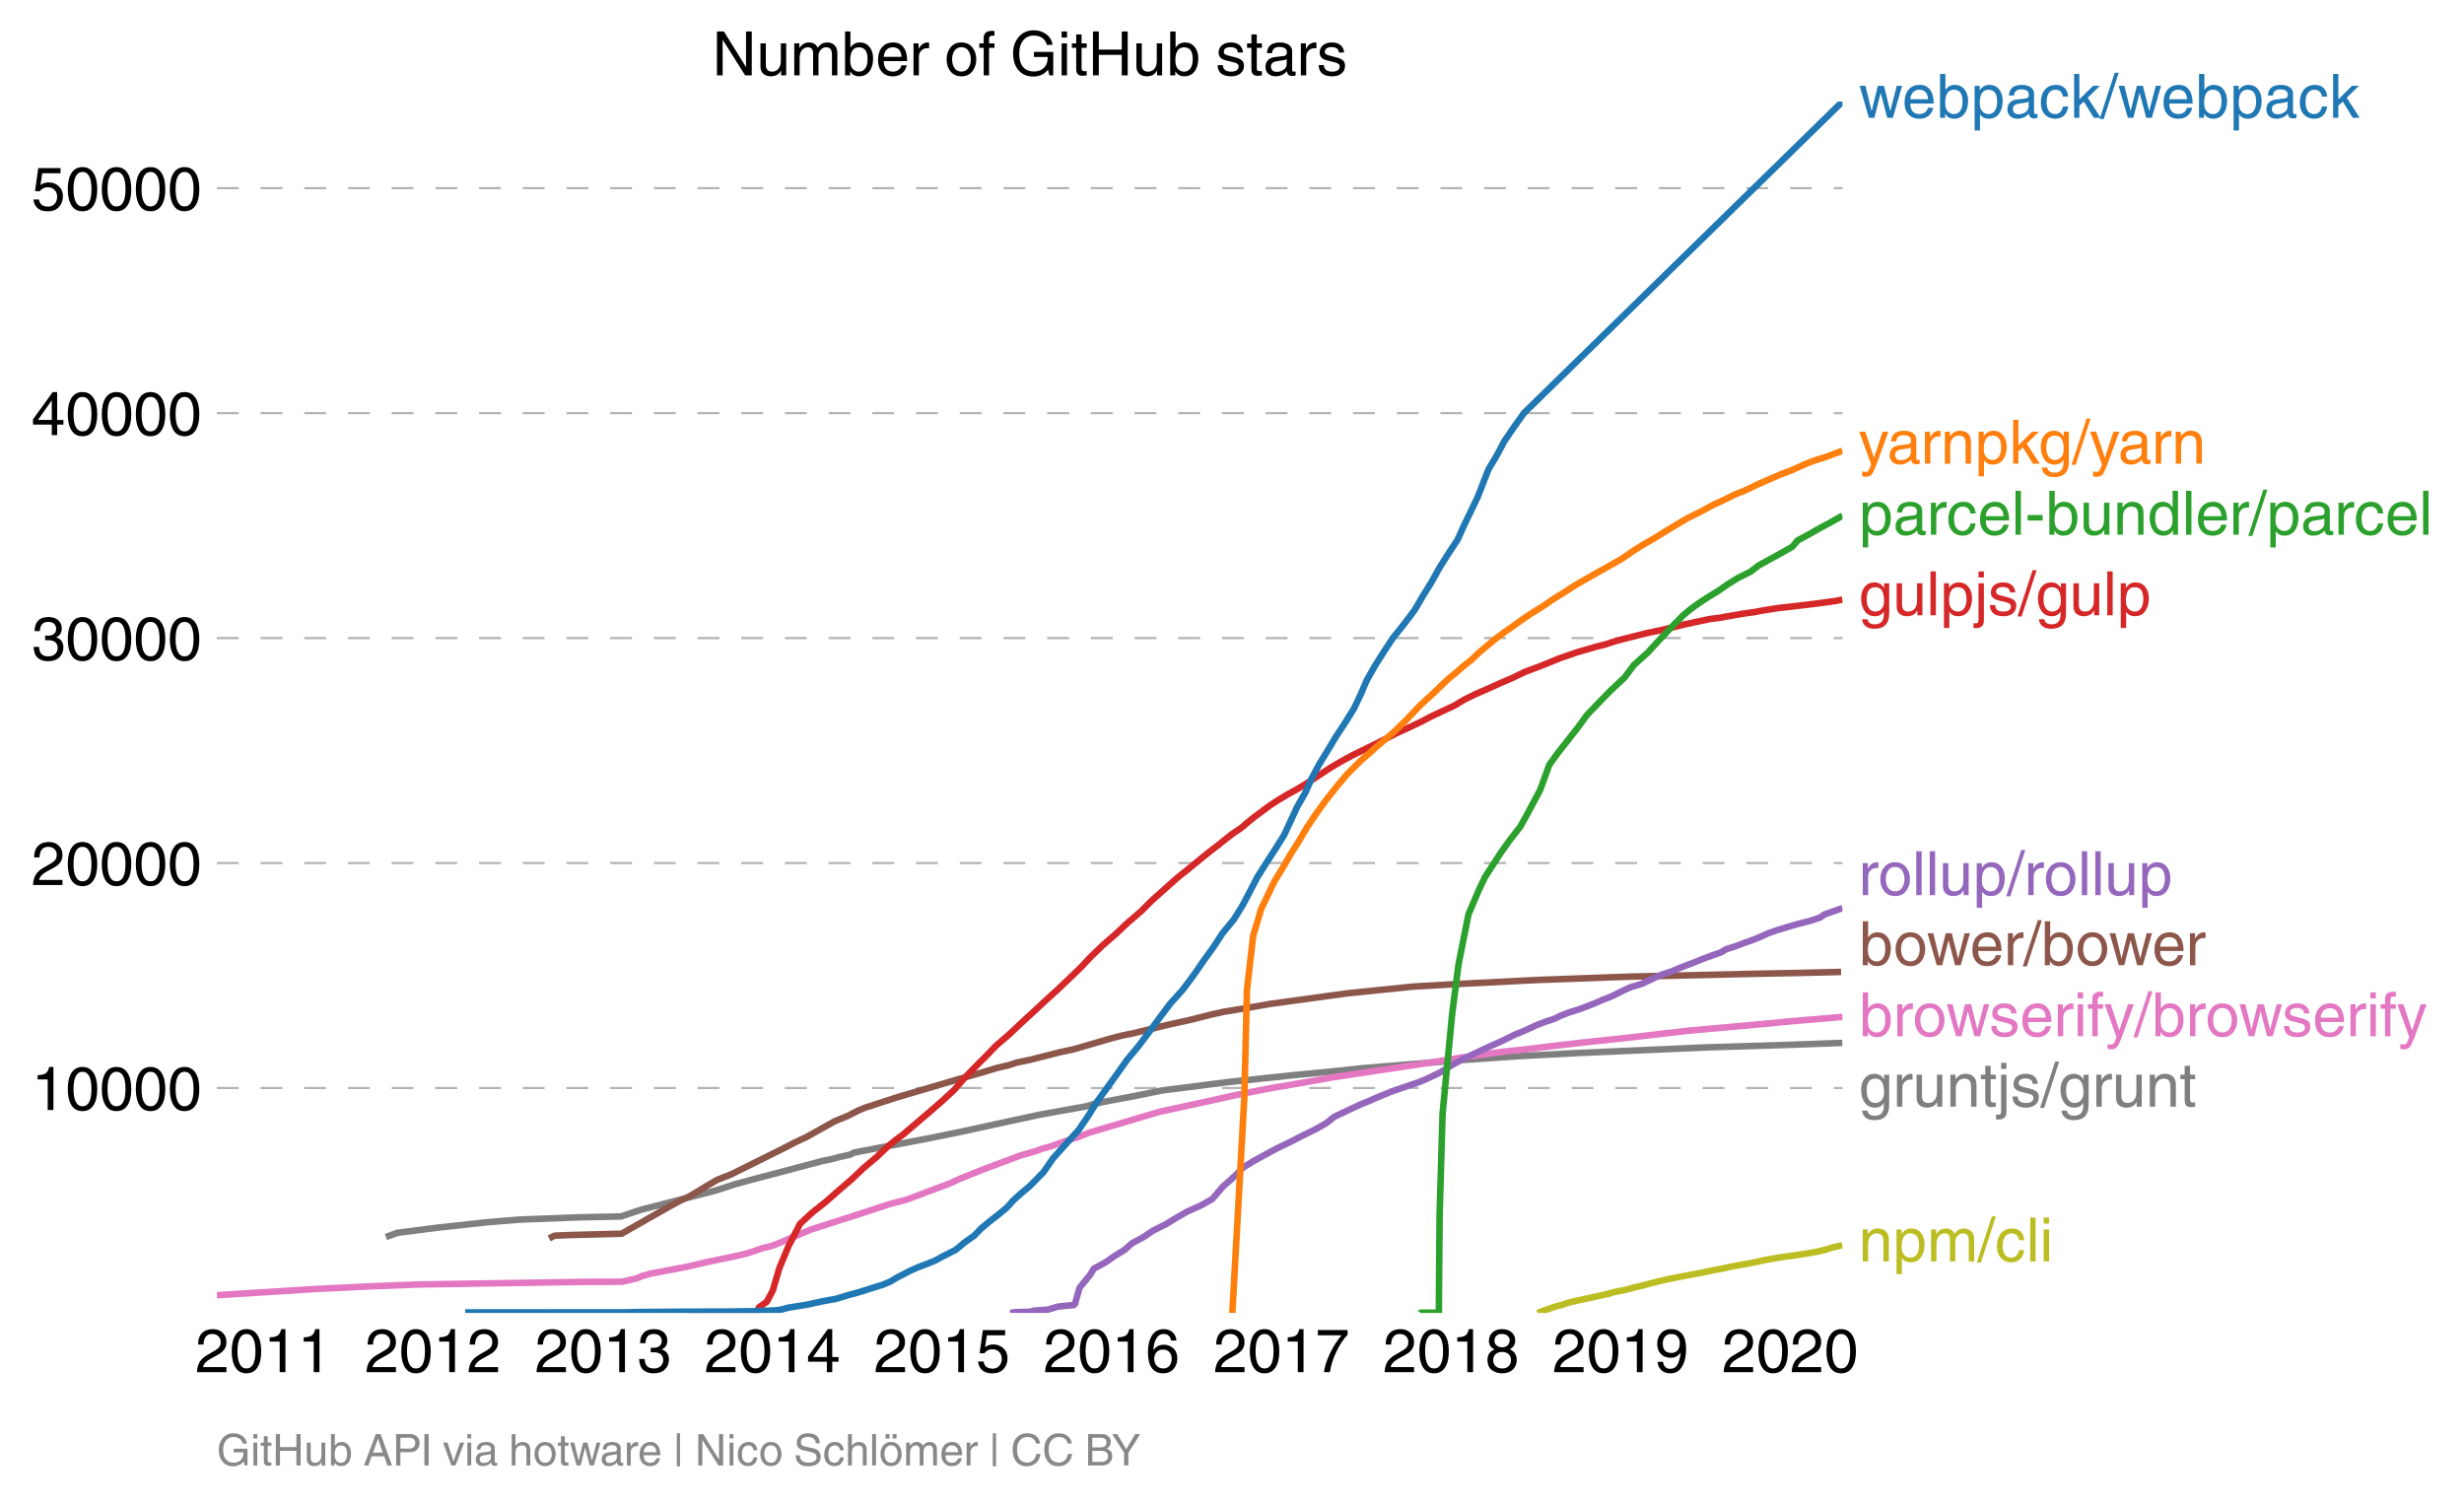 <svg height="459.497" viewBox="0 0 563.856 344.623" width="751.808" xmlns="http://www.w3.org/2000/svg" xmlns:xlink="http://www.w3.org/1999/xlink"><defs><style>*{stroke-linecap:butt;stroke-linejoin:round}</style></defs><g id="figure_1"><path d="M0 344.623h563.856V0H0z" fill="none" id="patch_1"/><g id="axes_1"><path d="M49.627 300.45h372V23.25h-372z" fill="none" id="patch_2"/><path clip-path="url(#pd7ed882f93)" d="M351.831 300.45l2.658-.968 1.467-.484 1.766-.484 1.409-.484 2.135-.484 2.243-.484 2.25-.484 2.195-.484 1.701-.484 2.51-.484 1.676-.483 2.135-.484 1.737-.484 1.953-.484 2.106-.49 2.46-.483 2.494-.484 2.647-.484 2.201-.484 2.606-.484 2.154-.484 2.782-.484 2.544-.483 2.166-.484 2.726-.484 1.485-.242 1.987-.242 3.146-.484 2.752-.484 1.928-.484 1.521-.484 2.214-.489" fill="none" stroke="#bcbd22" stroke-linecap="square" stroke-width="1.5" id="line2d_1"/><g id="matplotlib.axis_1"><g id="xtick_1"><g id="text_1"><defs><path d="M4.39 45.125q0 12.39 6.391 18.781 6.406 6.407 17.938 6.407 9.656 0 15.812-5.86 6.157-5.86 6.157-15.14 0-7.22-3.547-12.188-3.532-4.953-10.422-8.703l-12.11-6.64Q13.922 15.921 12.5 8.296h38.188V0H2.593q.39 9.906 4.297 16.5 3.906 6.594 12.203 11.375l12.593 7.328q5.032 2.89 7.329 5.984 2.297 3.094 2.297 8.516 0 5.375-3.766 9.031-3.75 3.672-10.156 3.672-7.078 0-10.594-4.672-3.516-4.656-3.61-12.609z" id="HelveticaWorld-Regular-50"/><path d="M42.484 34.188q0 14.109-3.734 21.156-3.734 7.062-10.969 7.062-7.078 0-10.89-7.062-3.797-7.047-3.797-21.157 0-13.671 3.75-20.937Q20.609 6 27.78 6q7.235 0 10.969 7 3.734 7.016 3.734 21.188zm9.422 0q0-17.297-6.25-26.704-6.25-9.39-17.875-9.39-12.062 0-18.062 9.734-6 9.75-6 26.36 0 17.03 6.14 26.578 6.157 9.547 17.922 9.547 11.625 0 17.875-9.5t6.25-26.626z" id="HelveticaWorld-Regular-48"/><path d="M35.89 0h-9.374v49.906H10.109v6.985q8.594.28 12.782 2.75Q27.094 62.109 29 70.313h6.89z" id="HelveticaWorld-Regular-49"/></defs><g transform="matrix(.14 0 0 -.14 44.72 313.999)"><use xlink:href="#HelveticaWorld-Regular-50"/><use x="55.615" xlink:href="#HelveticaWorld-Regular-48"/><use x="111.23" xlink:href="#HelveticaWorld-Regular-49"/><use x="166.846" xlink:href="#HelveticaWorld-Regular-49"/></g></g></g><g id="xtick_2"><g transform="matrix(.14 0 0 -.14 83.514 313.999)" id="text_2"><use xlink:href="#HelveticaWorld-Regular-50"/><use x="55.615" xlink:href="#HelveticaWorld-Regular-48"/><use x="111.23" xlink:href="#HelveticaWorld-Regular-49"/><use x="166.846" xlink:href="#HelveticaWorld-Regular-50"/></g></g><g id="xtick_3"><g id="text_3"><defs><path d="M22.406 39.984q2.203-.187 4.594-.187 6.203 0 9.781 2.86 3.594 2.859 3.594 8.656 0 4.687-3.344 7.89-3.343 3.203-9.64 3.203-6.985 0-10.235-4.11-3.234-4.093-3.437-10.983h-8.64q0 10.984 5.765 16.984 5.765 6.016 16.937 6.016 9.922 0 15.828-5.11 5.907-5.094 5.907-13.39 0-10.704-9.032-14.5v-.204q11.72-4 11.72-16.406 0-9.906-6.595-16.265-6.593-6.344-18.703-6.344-9.906 0-16.312 5.203Q4.204 8.5 3.422 21.484H12.5q.203-8.109 4-11.797Q20.313 6 27.484 6q6.938 0 11.141 3.86 4.203 3.859 4.203 9.718 0 6.406-4.016 9.672-4 3.266-12.39 3.266-2 0-4.016-.094z" id="HelveticaWorld-Regular-51"/></defs><g transform="matrix(.14 0 0 -.14 122.414 313.999)"><use xlink:href="#HelveticaWorld-Regular-50"/><use x="55.615" xlink:href="#HelveticaWorld-Regular-48"/><use x="111.23" xlink:href="#HelveticaWorld-Regular-49"/><use x="166.846" xlink:href="#HelveticaWorld-Regular-51"/></g></g></g><g id="xtick_4"><g id="text_4"><defs><path d="M10.594 24.703h22.61v31.89h-.188zM42 17.093V0h-8.797v17.094H2.484v8.593L34.72 70.314H42v-45.61h10.297v-7.61z" id="HelveticaWorld-Regular-52"/></defs><g transform="matrix(.14 0 0 -.14 161.209 313.999)"><use xlink:href="#HelveticaWorld-Regular-50"/><use x="55.615" xlink:href="#HelveticaWorld-Regular-48"/><use x="111.23" xlink:href="#HelveticaWorld-Regular-49"/><use x="166.846" xlink:href="#HelveticaWorld-Regular-52"/></g></g></g><g id="xtick_5"><g id="text_5"><defs><path d="M14.703 40.922q5.813 4.39 13.625 4.39 9.469 0 16.281-6.296 6.813-6.297 6.813-16.22 0-10.78-6.578-17.796-6.563-7-18.422-7-10.313 0-16.266 5.047Q4.203 8.109 3.22 17.39h9.094q.671-5.672 4.437-8.672 3.766-3 10.453-3 6.485 0 10.64 4.484Q42 14.703 42 21.688q0 7.125-4.36 11.421-4.343 4.297-11.218 4.297-7.813 0-13.047-6.687l-7.563.39 5.266 37.594h36.438v-8.5H17.672z" id="HelveticaWorld-Regular-53"/></defs><g transform="matrix(.14 0 0 -.14 200.003 313.999)"><use xlink:href="#HelveticaWorld-Regular-50"/><use x="55.615" xlink:href="#HelveticaWorld-Regular-48"/><use x="111.23" xlink:href="#HelveticaWorld-Regular-49"/><use x="166.846" xlink:href="#HelveticaWorld-Regular-53"/></g></g></g><g id="xtick_6"><g id="text_6"><defs><path d="M14.11 21.578q0-6.875 4.093-11.234Q22.313 6 28.906 6q6.297 0 10.032 4.438 3.734 4.453 3.734 11.687 0 6.297-3.688 10.547-3.687 4.25-10.468 4.25-6.594 0-10.5-4.156-3.907-4.157-3.907-11.188zM41.702 51.61q-.984 5.375-3.984 8.078-3 2.72-8.125 2.72-8.11 0-12.36-7.923-4.25-7.906-4.343-18.109l.203-.188q5.61 8.641 16.687 8.641 8.844 0 15.438-5.86 6.593-5.859 6.593-16.452 0-10.5-6.25-17.47-6.25-6.952-16.843-6.952-12.219 0-18.563 8.687-6.344 8.703-6.344 25.938 0 16.593 6.485 27.093 6.5 10.5 19.484 10.5 8.407 0 14.219-5.015 5.813-5 6.297-13.688z" id="HelveticaWorld-Regular-54"/></defs><g transform="matrix(.14 0 0 -.14 238.797 313.999)"><use xlink:href="#HelveticaWorld-Regular-50"/><use x="55.615" xlink:href="#HelveticaWorld-Regular-48"/><use x="111.23" xlink:href="#HelveticaWorld-Regular-49"/><use x="166.846" xlink:href="#HelveticaWorld-Regular-54"/></g></g></g><g id="xtick_7"><g id="text_7"><defs><path d="M3.719 68.797h48.578v-7.719Q42.28 50.875 33.984 33.484 25.687 16.11 23.391 0h-9.672q1.469 13.281 9.719 30.531 8.25 17.266 18.953 29.672H3.719z" id="HelveticaWorld-Regular-55"/></defs><g transform="matrix(.14 0 0 -.14 277.698 313.999)"><use xlink:href="#HelveticaWorld-Regular-50"/><use x="55.615" xlink:href="#HelveticaWorld-Regular-48"/><use x="111.23" xlink:href="#HelveticaWorld-Regular-49"/><use x="166.846" xlink:href="#HelveticaWorld-Regular-55"/></g></g></g><g id="xtick_8"><g id="text_8"><defs><path d="M27.594 40.578q5.422 0 8.953 3.094 3.547 3.11 3.547 8.234 0 4.594-3.407 7.547-3.39 2.953-9.687 2.953-5.61 0-8.672-3.11-3.047-3.093-3.047-7.874 0-5.125 3.813-7.984 3.812-2.86 8.5-2.86zm.093-7.562q-6.78 0-10.64-3.766-3.86-3.766-3.86-9.234 0-6.297 3.907-10.157Q21 6 28.219 6q6.406 0 10.234 3.86 3.828 3.859 3.828 10.265 0 5.469-3.828 9.172-3.828 3.719-10.766 3.719zM49.22 52.203q0-10.594-9.032-14.797 6.204-2.781 8.86-7.36 2.656-4.562 2.656-9.733 0-10.016-6.453-16.125-6.438-6.094-17.375-6.094-9.563 0-16.813 5.25-7.25 5.25-7.25 17.062 0 11.922 11.907 16.907-9.516 3.796-9.516 13.671 0 8.297 5.64 13.813 5.641 5.516 15.641 5.516 10.016 0 15.875-5.204 5.86-5.203 5.86-12.906z" id="HelveticaWorld-Regular-56"/></defs><g transform="matrix(.14 0 0 -.14 316.492 313.999)"><use xlink:href="#HelveticaWorld-Regular-50"/><use x="55.615" xlink:href="#HelveticaWorld-Regular-48"/><use x="111.23" xlink:href="#HelveticaWorld-Regular-49"/><use x="166.846" xlink:href="#HelveticaWorld-Regular-56"/></g></g></g><g id="xtick_9"><g id="text_9"><defs><path d="M27.594 31.39q6 0 9.75 4.047 3.765 4.063 3.765 11.97 0 6.5-3.562 10.75-3.563 4.25-10.64 4.25-6.11 0-9.876-4.298-3.75-4.297-3.75-11.53 0-7.376 3.516-11.282 3.515-3.906 10.797-3.906zm-1.282-7.906q-10 0-16.062 6.203-6.047 6.204-6.047 16.5 0 10.407 6.094 17.266 6.11 6.86 16.515 6.86 12.11 0 18.36-8.157 6.25-8.156 6.25-24.453 0-16.906-6.406-28.266Q38.625-1.905 25.875-1.905q-9.953 0-15.422 5.593-5.469 5.594-5.469 13.204h8.829q.39-5.266 3.437-8.375 3.063-3.094 8.438-3.094 7.609 0 11.515 6.781Q41.11 19 42.578 31.688l-.187.203q-5.672-8.407-16.078-8.407z" id="HelveticaWorld-Regular-57"/></defs><g transform="matrix(.14 0 0 -.14 355.287 313.999)"><use xlink:href="#HelveticaWorld-Regular-50"/><use x="55.615" xlink:href="#HelveticaWorld-Regular-48"/><use x="111.23" xlink:href="#HelveticaWorld-Regular-49"/><use x="166.846" xlink:href="#HelveticaWorld-Regular-57"/></g></g></g><g id="xtick_10"><g transform="matrix(.14 0 0 -.14 394.081 313.999)" id="text_10"><use xlink:href="#HelveticaWorld-Regular-50"/><use x="55.615" xlink:href="#HelveticaWorld-Regular-48"/><use x="111.23" xlink:href="#HelveticaWorld-Regular-50"/><use x="166.846" xlink:href="#HelveticaWorld-Regular-48"/></g></g></g><g id="matplotlib.axis_2"><g id="ytick_1"><path clip-path="url(#pd7ed882f93)" d="M49.627 248.975h372" fill="none" stroke="#000" stroke-dasharray="5,5" stroke-opacity=".3" stroke-width=".5" id="line2d_12"/><g transform="matrix(.14 0 0 -.14 7.2 254)" id="text_11"><use xlink:href="#HelveticaWorld-Regular-49"/><use x="55.615" xlink:href="#HelveticaWorld-Regular-48"/><use x="111.23" xlink:href="#HelveticaWorld-Regular-48"/><use x="166.846" xlink:href="#HelveticaWorld-Regular-48"/><use x="222.461" xlink:href="#HelveticaWorld-Regular-48"/></g></g><g id="ytick_2"><path clip-path="url(#pd7ed882f93)" d="M49.627 197.496h372" fill="none" stroke="#000" stroke-dasharray="5,5" stroke-opacity=".3" stroke-width=".5" id="line2d_14"/><g transform="matrix(.14 0 0 -.14 7.2 202.52)" id="text_12"><use xlink:href="#HelveticaWorld-Regular-50"/><use x="55.615" xlink:href="#HelveticaWorld-Regular-48"/><use x="111.23" xlink:href="#HelveticaWorld-Regular-48"/><use x="166.846" xlink:href="#HelveticaWorld-Regular-48"/><use x="222.461" xlink:href="#HelveticaWorld-Regular-48"/></g></g><g id="ytick_3"><path clip-path="url(#pd7ed882f93)" d="M49.627 146.017h372" fill="none" stroke="#000" stroke-dasharray="5,5" stroke-opacity=".3" stroke-width=".5" id="line2d_16"/><g transform="matrix(.14 0 0 -.14 7.2 151.042)" id="text_13"><use xlink:href="#HelveticaWorld-Regular-51"/><use x="55.615" xlink:href="#HelveticaWorld-Regular-48"/><use x="111.23" xlink:href="#HelveticaWorld-Regular-48"/><use x="166.846" xlink:href="#HelveticaWorld-Regular-48"/><use x="222.461" xlink:href="#HelveticaWorld-Regular-48"/></g></g><g id="ytick_4"><path clip-path="url(#pd7ed882f93)" d="M49.627 94.538h372" fill="none" stroke="#000" stroke-dasharray="5,5" stroke-opacity=".3" stroke-width=".5" id="line2d_18"/><g transform="matrix(.14 0 0 -.14 7.2 99.562)" id="text_14"><use xlink:href="#HelveticaWorld-Regular-52"/><use x="55.615" xlink:href="#HelveticaWorld-Regular-48"/><use x="111.23" xlink:href="#HelveticaWorld-Regular-48"/><use x="166.846" xlink:href="#HelveticaWorld-Regular-48"/><use x="222.461" xlink:href="#HelveticaWorld-Regular-48"/></g></g><g id="ytick_5"><path clip-path="url(#pd7ed882f93)" d="M49.627 43.059h372" fill="none" stroke="#000" stroke-dasharray="5,5" stroke-opacity=".3" stroke-width=".5" id="line2d_20"/><g transform="matrix(.14 0 0 -.14 7.2 48.083)" id="text_15"><use xlink:href="#HelveticaWorld-Regular-53"/><use x="55.615" xlink:href="#HelveticaWorld-Regular-48"/><use x="111.23" xlink:href="#HelveticaWorld-Regular-48"/><use x="166.846" xlink:href="#HelveticaWorld-Regular-48"/><use x="222.461" xlink:href="#HelveticaWorld-Regular-48"/></g></g></g><path clip-path="url(#pd7ed882f93)" d="M88.31 283.07l2.636-.963 9.424-1.204 11.157-1.21 7.294-.602 13.166-.51 10.187-.211.298-.124 4.325-1.446 16.891-4.345 4.478-1.452 3.55-.968 5.496-1.446 10.926-2.898 2.319-.48 1.78-.483 2.265-.484.937-.484 4.99-.963 12.643-2.414 7.055-1.446 11.1-2.415 6.743-1.452 10.741-1.93 1.544-.484 2.163-.484 7.62-1.446 5.943-1.205 3.875-.484 11.34-1.446 9.217-.968 6.872-.721 7.597-.726 6.89-.726 17.468-1.446 6.15-.484 6.963-.479 5.173-.36 13.721-.726 29.122-1.272 19.463-.602 9.935-.365 1.835-.062h0" fill="none" stroke="#7f7f7f" stroke-linecap="square" stroke-width="1.5" id="line2d_22"/><path clip-path="url(#pd7ed882f93)" d="M49.627 296.388l8.869-.561 6.513-.397 6.03-.396 13.523-.664 11.088-.428 37.661-.597 9.029-.03 3.423-.799 1.21-.53 1.873-.525 8.409-1.59 4.483-1.056 7.59-1.585 2.024-.53 3.12-1.061 2.16-.53 1.358-.53 5.016-2.116 2.454-1.06 13.187-4.233 4.815-1.59 4.022-1.056 9.842-3.706 2.28-1.055 5.309-2.121 8.47-3.177 3.672-1.055 1.391-.53 1.965-.53 2.927-1.056 3.306-1.06 2.672-1.06 16.065-4.762 12.135-2.646 4.794-1.061 5.227-1.06 4.156-.788 4.757-.798 8.885-1.586 21.12-3.176 8.188-1.323 9.476-1.323 5.16-.53 4.195-.53 9.09-1.056 5.008-.53 4.96-.53 13.59-1.586 19.076-1.72 3.938-.4 12.482-1.061h0" fill="none" stroke="#e377c2" stroke-linecap="square" stroke-width="1.5" id="line2d_23"/><g id="text_16"><defs><path d="M25.594 0h-8.985L1.516 52.297h9.468L21 11.187h.188l10.109 41.11h9.922l10.203-41.11h.187l10.594 41.11h8.703L55.812 0h-9.234L35.984 40.484h-.187z" id="HelveticaWorld-Regular-119"/><path d="M42.484 30.328q-.687 8.485-4.5 12.031-3.797 3.547-10.109 3.547-6.39 0-10.328-4.5-3.922-4.484-4.172-11.078zm8.391-13.922q-1.453-8.11-7.953-13.422-5.719-4.5-15.047-4.593-10.984.093-17.438 7.203Q4 12.704 4 24.704q0 13.78 6.64 21.437 6.641 7.672 18.47 7.672 10.593 0 16.546-7.922 5.953-7.907 5.953-22.594H13.375q0-8.203 3.813-12.703Q21 6.109 28.608 6.109q5.375 0 9.235 3.235 3.86 3.25 4.25 7.062z" id="HelveticaWorld-Regular-101"/><path d="M43.406 26.313q0 10.5-3.718 15.046-3.704 4.547-10.579 4.547-6.984-.11-10.562-5.453Q14.984 35.11 14.984 25q0-10.297 4.297-14.594Q23.578 6.11 29.297 6.11q6.5 0 10.297 5.344 3.812 5.344 3.812 14.86zM6.594 0v71.781h8.781V45.703h.203q5.61 8.11 15.14 8.11 9.766 0 15.766-7.25t6-18.876q0-13.093-6.062-21.156Q40.375-1.516 29.5-1.516q-9.578 0-14.406 8.016h-.203V0z" id="HelveticaWorld-Regular-98"/><path d="M14.984 23.688q0-8.407 4.094-13 4.11-4.579 10.219-4.579 6.687 0 10.39 5.438 3.72 5.453 3.72 14.765 0 10.22-3.563 14.907-3.563 4.687-10.735 4.687-6.984 0-10.562-5.5-3.563-5.5-3.563-16.718zm-8.39 28.609h8.297v-7.375h.203q5.61 8.89 15.625 8.89 10.11 0 15.937-7.359 5.828-7.344 5.828-18.766 0-12.796-5.953-21Q40.578-1.515 29.5-1.515q-9.094 0-13.922 7.032h-.203v-26.22H6.594z" id="HelveticaWorld-Regular-112"/><path d="M38.375 26.703q-.969-1.015-3.828-1.656-2.86-.625-10.672-1.656-5.766-.688-8.469-2.844-2.703-2.14-2.703-5.656 0-4.297 2.281-6.688 2.297-2.39 7.329-2.39 6.296 0 11.171 3.578 4.891 3.593 4.891 8.718zM6.203 36.375q.297 8.844 5.734 13.14 5.454 4.297 15.844 4.297 8.297 0 13.907-3.765 5.624-3.75 5.624-10.844V9.078Q47.313 6 50.094 6q1.125 0 2.89.39V0Q50.594-.984 48-.984q-4.5 0-6.703 1.921-2.188 1.938-2.281 6.047-7.516-8.5-18.891-8.5-7.422 0-11.922 4.204Q3.72 6.89 3.72 13.624q0 6.89 3.906 11.125Q11.531 29 19 29.89l15.516 1.891q4.203.64 4.203 6.203 0 4.11-3.047 6.297-3.047 2.203-9.25 2.203-5.516 0-8.485-2.437-2.953-2.438-3.53-7.672z" id="HelveticaWorld-Regular-97"/><path d="M39.594 34.719q-1.89 11.187-12.39 11.187-6.5 0-10.454-5.203-3.953-5.203-3.953-14.484 0-10.11 3.656-15.11 3.672-5 10.64-5 4.688 0 8.11 3.438 3.422 3.437 4.39 8.953h8.5q-1.312-9.703-6.859-14.86-5.547-5.156-14.328-5.156-10.297 0-16.89 7.047-6.594 7.063-6.594 19.172 0 13.281 6.594 21.188 6.593 7.922 18.5 7.922 8.687 0 13.843-5.204 5.157-5.203 5.735-13.89z" id="HelveticaWorld-Regular-99"/><path d="M50 0H38.719L22.406 26.422l-7.312-6.594V0h-8.5v71.781h8.5v-41.61l22.5 22.126H48.78L28.813 32.813z" id="HelveticaWorld-Regular-107"/><path d="M4.984-1.906h-6.687l24.61 75.594H29.5z" id="HelveticaWorld-Regular-47"/></defs><g transform="matrix(.14 0 0 -.14 425.347 26.958)" fill="#1f77b4"><use xlink:href="#HelveticaWorld-Regular-119"/><use x="70.912" xlink:href="#HelveticaWorld-Regular-101"/><use x="126.332" xlink:href="#HelveticaWorld-Regular-98"/><use x="182.826" xlink:href="#HelveticaWorld-Regular-112"/><use x="239.32" xlink:href="#HelveticaWorld-Regular-97"/><use x="294.252" xlink:href="#HelveticaWorld-Regular-99"/><use x="345.521" xlink:href="#HelveticaWorld-Regular-107"/><use x="395.521" xlink:href="#HelveticaWorld-Regular-47"/><use x="423.305" xlink:href="#HelveticaWorld-Regular-119"/><use x="494.217" xlink:href="#HelveticaWorld-Regular-101"/><use x="549.637" xlink:href="#HelveticaWorld-Regular-98"/><use x="606.131" xlink:href="#HelveticaWorld-Regular-112"/><use x="662.625" xlink:href="#HelveticaWorld-Regular-97"/><use x="717.557" xlink:href="#HelveticaWorld-Regular-99"/><use x="768.826" xlink:href="#HelveticaWorld-Regular-107"/></g></g><g id="text_17"><defs><path d="M39.016 52.297h9.562L29.891.984q-.5-1.375-.985-2.593-4.25-11.329-7.328-15.547-3.078-4.235-9.953-4.235-3.61 0-5.906.782v8.015q2.484-.89 5.468-.89 3.22 0 4.704 2.03 1.5 2.032 4.421 9.938L.875 52.297h9.922L24.812 9.719H25z" id="HelveticaWorld-Regular-121"/><path d="M15.375 0H6.594v52.297h8.297v-8.688h.203q5.703 10.203 14.687 10.203 1.422 0 2.297-.296V44.39h-3.266q-5.906 0-9.671-4.016-3.766-4-3.766-9.953z" id="HelveticaWorld-Regular-114"/><path d="M49.219 0h-8.844v32.172q0 7.422-2.594 10.578-2.578 3.156-8.578 3.156-5.906 0-9.875-4.5-3.953-4.484-3.953-12.89V0H6.594v52.297h8.297v-7.375h.203q6.203 8.89 15.812 8.89 8.89 0 13.594-4.718 4.719-4.703 4.719-13.5z" id="HelveticaWorld-Regular-110"/><path d="M12.984 26.313q0-9.61 3.813-14.907Q20.609 6.11 27.094 6.11q6.312 0 10.312 4.579 4 4.593 4 13 0 11.03-3.5 16.625-3.484 5.593-10.61 5.593-7.171 0-10.75-4.765-3.562-4.766-3.562-14.828zM49.812 2.983q0-12.609-6.062-18.797-6.047-6.203-18.266-6.203-8.78 0-13.984 4.047Q6.297-13.922 5.516-6.39h8.796q.672-3.812 3.532-6.062 2.86-2.25 8.281-2.25 7.375 0 11.125 3.969 3.766 3.953 3.766 12.828v3.719h-.188q-4.937-7.329-13.922-7.329-11.187 0-17.093 8.25-5.907 8.25-5.907 20.953 0 11.625 5.953 18.875 5.97 7.25 15.829 7.25 9.906 0 15.625-8.89h.187v7.375h8.313z" id="HelveticaWorld-Regular-103"/></defs><g transform="matrix(.14 0 0 -.14 425.347 106.103)" fill="#ff7f0e"><use xlink:href="#HelveticaWorld-Regular-121"/><use x="46.734" xlink:href="#HelveticaWorld-Regular-97"/><use x="101.666" xlink:href="#HelveticaWorld-Regular-114"/><use x="134.234" xlink:href="#HelveticaWorld-Regular-110"/><use x="189.41" xlink:href="#HelveticaWorld-Regular-112"/><use x="245.904" xlink:href="#HelveticaWorld-Regular-107"/><use x="293.654" xlink:href="#HelveticaWorld-Regular-103"/><use x="349.563" xlink:href="#HelveticaWorld-Regular-47"/><use x="377.346" xlink:href="#HelveticaWorld-Regular-121"/><use x="424.08" xlink:href="#HelveticaWorld-Regular-97"/><use x="479.012" xlink:href="#HelveticaWorld-Regular-114"/><use x="511.58" xlink:href="#HelveticaWorld-Regular-110"/></g></g><g id="text_18"><defs><path d="M15.375 0H6.594v71.781h8.781z" id="HelveticaWorld-Regular-108"/><path d="M28.906 23.188H4.391v8.984h24.515z" id="HelveticaWorld-Regular-45"/><path d="M6.11 52.297h8.78V17.578q0-5.765 2.61-8.625Q20.125 6.11 25 6.11q6.781 0 10.594 4.797 3.812 4.813 3.812 12.578v28.813h8.782V0H39.89v7.625l-.188.188q-4.984-9.329-16.61-9.329-7.515 0-12.25 4.094Q6.11 6.688 6.11 14.703z" id="HelveticaWorld-Regular-117"/><path d="M13.094 26.313q0-9.704 3.844-14.954 3.859-5.25 10.265-5.25 6.094 0 10.188 4.485 4.109 4.5 4.109 13.094 0 11.03-3.5 16.625-3.484 5.593-10.61 5.593-6.78 0-10.546-4.453-3.75-4.437-3.75-15.14zM50.39 0h-8.297v7.172h-.203q-4.97-8.688-15.078-8.688-10.891 0-16.86 8.297Q4 15.094 4 27.688q0 11.625 5.906 18.875 5.922 7.25 15.875 7.25 9.813 0 15.625-8.891l.203.594V71.78h8.782z" id="HelveticaWorld-Regular-100"/></defs><g transform="matrix(.14 0 0 -.14 425.347 122.365)" fill="#2ca02c"><use xlink:href="#HelveticaWorld-Regular-112"/><use x="56.494" xlink:href="#HelveticaWorld-Regular-97"/><use x="111.426" xlink:href="#HelveticaWorld-Regular-114"/><use x="142.994" xlink:href="#HelveticaWorld-Regular-99"/><use x="194.264" xlink:href="#HelveticaWorld-Regular-101"/><use x="249.684" xlink:href="#HelveticaWorld-Regular-108"/><use x="271.705" xlink:href="#HelveticaWorld-Regular-45"/><use x="305.006" xlink:href="#HelveticaWorld-Regular-98"/><use x="361.5" xlink:href="#HelveticaWorld-Regular-117"/><use x="416.285" xlink:href="#HelveticaWorld-Regular-110"/><use x="471.461" xlink:href="#HelveticaWorld-Regular-100"/><use x="528.443" xlink:href="#HelveticaWorld-Regular-108"/><use x="550.465" xlink:href="#HelveticaWorld-Regular-101"/><use x="605.885" xlink:href="#HelveticaWorld-Regular-114"/><use x="638.453" xlink:href="#HelveticaWorld-Regular-47"/><use x="666.236" xlink:href="#HelveticaWorld-Regular-112"/><use x="722.73" xlink:href="#HelveticaWorld-Regular-97"/><use x="777.662" xlink:href="#HelveticaWorld-Regular-114"/><use x="809.23" xlink:href="#HelveticaWorld-Regular-99"/><use x="860.5" xlink:href="#HelveticaWorld-Regular-101"/><use x="915.92" xlink:href="#HelveticaWorld-Regular-108"/></g></g><g id="text_19"><defs><path d="M15.375 61.813H6.594v9.968h8.781zm0-69.532q0-7.468-3.547-10.375Q8.297-21 2-21q-1.797 0-3.703.297v7.61H.594q3.703 0 4.843 1.109 1.157 1.093 1.157 5.296v58.985h8.781z" id="HelveticaWorld-Regular-106"/><path d="M36.078 37.406q-.187 4.688-3.344 6.735-3.14 2.047-9.047 2.047-4.296 0-7.359-1.907-3.047-1.89-3.047-5.468 0-2.829 1.797-4.172 1.813-1.344 7.828-2.86l8.688-2.187q7.906-2 11.297-5.11 3.406-3.093 3.406-8.656 0-7.719-5.64-12.531-5.641-4.813-15.063-4.813-11 0-16.64 4.563-5.626 4.578-5.735 13.75h8.5q.203-5.422 3.594-8.063 3.39-2.625 10.171-2.625 5.516 0 8.766 2.188 3.25 2.203 3.25 6.11 0 2.78-2.11 4.437-2.093 1.672-8.296 3.078l-10.203 2.5q-6.203 1.562-9.157 4.656-2.953 3.094-2.953 8.031 0 7.72 5.516 12.203 5.531 4.5 14.406 4.5 9.485 0 14.531-4.624 5.047-4.61 5.344-11.782z" id="HelveticaWorld-Regular-115"/></defs><g transform="matrix(.14 0 0 -.14 425.347 140.805)" fill="#d62728"><use xlink:href="#HelveticaWorld-Regular-103"/><use x="55.908" xlink:href="#HelveticaWorld-Regular-117"/><use x="110.693" xlink:href="#HelveticaWorld-Regular-108"/><use x="132.715" xlink:href="#HelveticaWorld-Regular-112"/><use x="189.209" xlink:href="#HelveticaWorld-Regular-106"/><use x="211.23" xlink:href="#HelveticaWorld-Regular-115"/><use x="261.23" xlink:href="#HelveticaWorld-Regular-47"/><use x="289.014" xlink:href="#HelveticaWorld-Regular-103"/><use x="344.922" xlink:href="#HelveticaWorld-Regular-117"/><use x="399.707" xlink:href="#HelveticaWorld-Regular-108"/><use x="421.729" xlink:href="#HelveticaWorld-Regular-112"/></g></g><g id="text_20"><defs><path d="M12.703 26.219q0-8.735 3.953-14.375 3.953-5.64 11.219-5.64 7.531 0 11.438 5.905 3.906 5.907 3.906 14.11 0 8.297-3.907 14.078-3.906 5.797-11.437 5.797-6.969 0-11.078-5.453-4.094-5.438-4.094-14.422zm-8.984 0q0 11.672 6.484 19.625 6.5 7.968 17.672 7.968 11.438 0 17.875-8.062 6.453-8.047 6.453-19.531 0-11.516-6.406-19.625-6.39-8.11-17.922-8.11-11.078 0-17.625 7.86-6.531 7.86-6.531 19.875z" id="HelveticaWorld-Regular-111"/></defs><g transform="matrix(.14 0 0 -.14 425.347 204.841)" fill="#9467bd"><use xlink:href="#HelveticaWorld-Regular-114"/><use x="31.568" xlink:href="#HelveticaWorld-Regular-111"/><use x="87.477" xlink:href="#HelveticaWorld-Regular-108"/><use x="109.498" xlink:href="#HelveticaWorld-Regular-108"/><use x="131.52" xlink:href="#HelveticaWorld-Regular-117"/><use x="186.305" xlink:href="#HelveticaWorld-Regular-112"/><use x="242.799" xlink:href="#HelveticaWorld-Regular-47"/><use x="270.582" xlink:href="#HelveticaWorld-Regular-114"/><use x="302.15" xlink:href="#HelveticaWorld-Regular-111"/><use x="358.059" xlink:href="#HelveticaWorld-Regular-108"/><use x="380.08" xlink:href="#HelveticaWorld-Regular-108"/><use x="402.102" xlink:href="#HelveticaWorld-Regular-117"/><use x="456.887" xlink:href="#HelveticaWorld-Regular-112"/></g></g><g transform="matrix(.14 0 0 -.14 425.347 220.878)" fill="#8c564b" id="text_21"><use xlink:href="#HelveticaWorld-Regular-98"/><use x="56.494" xlink:href="#HelveticaWorld-Regular-111"/><use x="110.902" xlink:href="#HelveticaWorld-Regular-119"/><use x="181.814" xlink:href="#HelveticaWorld-Regular-101"/><use x="237.234" xlink:href="#HelveticaWorld-Regular-114"/><use x="269.803" xlink:href="#HelveticaWorld-Regular-47"/><use x="297.586" xlink:href="#HelveticaWorld-Regular-98"/><use x="354.08" xlink:href="#HelveticaWorld-Regular-111"/><use x="408.488" xlink:href="#HelveticaWorld-Regular-119"/><use x="479.4" xlink:href="#HelveticaWorld-Regular-101"/><use x="534.82" xlink:href="#HelveticaWorld-Regular-114"/></g><g id="text_22"><defs><path d="M6.594 61.813v9.968h8.781v-9.969zM15.375 0H6.594v52.297h8.781z" id="HelveticaWorld-Regular-105"/><path d="M17.188 45.016V0H8.405v45.016H1.22v7.28h7.187v8.985q0 5.907 3.578 8.703 3.594 2.813 10.032 2.813 2.203 0 3.968-.188v-7.906q-1.562.188-3.578.188-2.922 0-4.078-1.438-1.14-1.437-1.14-4.656v-6.5h8.796v-7.281z" id="HelveticaWorld-Regular-102"/></defs><g transform="matrix(.14 0 0 -.14 425.347 237.133)" fill="#e377c2"><use xlink:href="#HelveticaWorld-Regular-98"/><use x="56.494" xlink:href="#HelveticaWorld-Regular-114"/><use x="88.063" xlink:href="#HelveticaWorld-Regular-111"/><use x="142.471" xlink:href="#HelveticaWorld-Regular-119"/><use x="213.383" xlink:href="#HelveticaWorld-Regular-115"/><use x="263.383" xlink:href="#HelveticaWorld-Regular-101"/><use x="318.803" xlink:href="#HelveticaWorld-Regular-114"/><use x="351.371" xlink:href="#HelveticaWorld-Regular-105"/><use x="373.393" xlink:href="#HelveticaWorld-Regular-102"/><use x="401.078" xlink:href="#HelveticaWorld-Regular-121"/><use x="450.688" xlink:href="#HelveticaWorld-Regular-47"/><use x="478.471" xlink:href="#HelveticaWorld-Regular-98"/><use x="534.965" xlink:href="#HelveticaWorld-Regular-114"/><use x="566.533" xlink:href="#HelveticaWorld-Regular-111"/><use x="620.941" xlink:href="#HelveticaWorld-Regular-119"/><use x="691.854" xlink:href="#HelveticaWorld-Regular-115"/><use x="741.854" xlink:href="#HelveticaWorld-Regular-101"/><use x="797.273" xlink:href="#HelveticaWorld-Regular-114"/><use x="829.842" xlink:href="#HelveticaWorld-Regular-105"/><use x="851.863" xlink:href="#HelveticaWorld-Regular-102"/><use x="879.549" xlink:href="#HelveticaWorld-Regular-121"/></g></g><g id="text_23"><defs><path d="M17.188 45.016V10.984q0-2 1.093-3.046 1.11-1.047 3.938-1.047h3.375V0Q20.797-.688 19-.688q-5.516 0-8.063 2.641-2.53 2.64-2.53 8.547v34.516H1.311v7.28h7.094v14.595h8.781V52.297h8.407v-7.281z" id="HelveticaWorld-Regular-116"/></defs><g transform="matrix(.14 0 0 -.14 425.347 253.26)" fill="#7f7f7f"><use xlink:href="#HelveticaWorld-Regular-103"/><use x="55.908" xlink:href="#HelveticaWorld-Regular-114"/><use x="88.477" xlink:href="#HelveticaWorld-Regular-117"/><use x="143.262" xlink:href="#HelveticaWorld-Regular-110"/><use x="198.438" xlink:href="#HelveticaWorld-Regular-116"/><use x="226.123" xlink:href="#HelveticaWorld-Regular-106"/><use x="248.145" xlink:href="#HelveticaWorld-Regular-115"/><use x="298.145" xlink:href="#HelveticaWorld-Regular-47"/><use x="325.928" xlink:href="#HelveticaWorld-Regular-103"/><use x="381.836" xlink:href="#HelveticaWorld-Regular-114"/><use x="414.404" xlink:href="#HelveticaWorld-Regular-117"/><use x="469.189" xlink:href="#HelveticaWorld-Regular-110"/><use x="524.365" xlink:href="#HelveticaWorld-Regular-116"/></g></g><g id="text_24"><defs><path d="M6.594 52.297h8.297v-7.375h.203q5.906 8.89 15.812 8.89 9.813 0 13.922-8.5 3.75 4.594 7.266 6.547 3.515 1.953 8.703 1.953 6.781 0 11.484-4.453Q77 44.922 77 36.187V0h-8.781v33.797q0 6.094-2.297 9.094-2.297 3.015-7.422 3.015-5.172 0-8.75-4.203-3.563-4.203-3.563-9.812V0h-8.78v36.188q0 4.53-2.11 7.124-2.094 2.594-6.094 2.594-6.297 0-10.062-4.687-3.766-4.688-3.766-12.703V0H6.594z" id="HelveticaWorld-Regular-109"/></defs><g transform="matrix(.14 0 0 -.14 425.347 288.663)" fill="#bcbd22"><use xlink:href="#HelveticaWorld-Regular-110"/><use x="55.176" xlink:href="#HelveticaWorld-Regular-112"/><use x="111.67" xlink:href="#HelveticaWorld-Regular-109"/><use x="194.678" xlink:href="#HelveticaWorld-Regular-47"/><use x="222.461" xlink:href="#HelveticaWorld-Regular-99"/><use x="273.73" xlink:href="#HelveticaWorld-Regular-108"/><use x="295.752" xlink:href="#HelveticaWorld-Regular-105"/></g></g><g id="text_25"><defs><path d="M38.484 38.375h31.532V0h-6.297l-2.344 9.281Q56.781 3.421 50.578.75q-6.187-2.656-12.875-2.656-10.797 0-18.047 4.703-7.25 4.719-11.265 13.015-4 8.313-4 20.72 0 15.468 9.203 26.312 9.203 10.843 24.781 10.843 11.625 0 20.313-6.5Q67.39 60.688 68.796 50h-9.375q-1.703 7.078-7.219 11.078-5.516 4.016-14.312 4.016-10.594 0-17.047-7.985-6.438-7.984-6.438-21.125 0-15.28 6.39-22.437Q27.204 6.39 38.282 6.39q7.235 0 12.235 2.859 5 2.86 7.687 7.766 2.688 4.906 2.688 13.062H38.484z" id="HelveticaWorld-Regular-71"/><path d="M64.89 0h-9.718v33.5h-37.5V0H8.109v71.781h9.563V42.094h37.5V71.78h9.719z" id="HelveticaWorld-Regular-72"/><path d="M44 29.5L33.406 61.078h-.203L21.687 29.5zm-25.297-8.594L11.188 0h-9.97l27 71.781h10.985L65.187 0H54.594l-7.078 20.906z" id="HelveticaWorld-Regular-65"/><path d="M17.828 38.625H37.11q7.282 0 10.938 3.188 3.656 3.203 3.656 9.703 0 5.812-3.516 8.89-3.515 3.078-10.687 3.078H17.828zm0-38.625H8.11v71.781h32.266q9.625 0 15.484-5.594 5.86-5.593 5.86-14.578 0-9.328-5.672-15.312-5.656-5.969-15.672-5.969H17.828z" id="HelveticaWorld-Regular-80"/><path d="M17.828 0H8.11v71.781h9.72z" id="HelveticaWorld-Regular-73"/><path d="M39.406 52.297h9.625L29.11 0h-9.437L.594 52.297h10.203L24.422 9.719h.187z" id="HelveticaWorld-Regular-118"/><path d="M49.219 0h-8.844v34.188q0 6.296-2.438 9-2.437 2.718-7.953 2.718-6.797 0-10.703-4.406-3.906-4.39-3.906-12.984V0H6.594v71.781h8.781V45.312h.203q6 8.5 15.328 8.5 8.594 0 13.453-4.5 4.86-4.484 4.86-13.718z" id="HelveticaWorld-Regular-104"/><path d="M9.422 73.688h7.281V-1.906H9.422z" id="HelveticaWorld-Regular-124"/><path d="M55.61 71.781h9.374V0h-10.78L17.577 58.016h-.187V0H8.109v71.781h11.375l35.938-57.969h.187z" id="HelveticaWorld-Regular-78"/><path d="M50.39 50.781q-.296 6.844-5.109 10.719-4.797 3.875-12.656 3.875-7.922 0-12.172-3.25-4.234-3.234-4.234-9.344 0-3.265 1.843-5.61 1.86-2.343 6.641-3.468l20.516-4.687q8.297-1.813 12.297-6.875 4.015-5.047 4.015-12.313 0-10.64-7.812-16.187-7.813-5.547-20.313-5.547-9.531 0-15.031 2.437-5.484 2.453-9.734 7.766-4.25 5.328-4.25 14.89h9.093q0-8 5.313-12.406 5.328-4.39 14.5-4.39 8.89 0 13.844 3.156 4.953 3.156 4.953 8.953 0 5.281-2.953 7.89Q46.188 29 37.594 31l-15.469 3.625q-7.719 1.75-11.531 6.125Q6.78 45.125 6.78 51.516q0 9.672 6.516 15.922 6.531 6.25 18.203 6.25 13.172 0 20.328-5.5 7.156-5.485 7.688-17.407z" id="HelveticaWorld-Regular-83"/><path d="M12.703 26.219q0-8.735 3.953-14.375 3.953-5.64 11.219-5.64 7.531 0 11.438 5.905 3.906 5.907 3.906 14.11 0 8.297-3.907 14.078-3.906 5.797-11.437 5.797-6.969 0-11.078-5.453-4.094-5.438-4.094-14.422zm-8.984 0q0 11.672 6.484 19.625 6.5 7.968 17.672 7.968 11.438 0 17.875-8.062 6.453-8.047 6.453-19.531 0-11.516-6.406-19.625-6.39-8.11-17.922-8.11-11.078 0-17.625 7.86-6.531 7.86-6.531 19.875zm36.734 35.406H31.47v10.156h8.984zm-16.219 0H15.25v10.156h8.984z" id="HelveticaWorld-Regular-246"/><path d="M58.016 50.203q-1.625 7.313-6.782 11.094-5.14 3.797-13.343 3.797-10.594 0-17.047-7.703-6.438-7.688-6.438-20.766 0-15.14 6.094-22.547 6.11-7.39 17.688-7.39 7.609 0 13.093 5.046 5.5 5.063 7.407 14.688h9.421Q66.22 12.594 57.625 5.344t-20.906-7.25q-14.703 0-23.516 10.11Q4.391 18.311 4.391 36.28q0 17.328 9.203 27.36 9.203 10.047 24.297 10.047 12.5 0 20.265-6.454 7.766-6.437 9.235-17.03z" id="HelveticaWorld-Regular-67"/><path d="M8.11 71.781h31.484q9.281 0 14.797-5.031 5.515-5.031 5.515-13.031 0-4.844-2.422-8.828-2.406-3.97-7.187-6.172 6.687-2.532 9.828-6.735 3.156-4.203 3.156-10.797 0-9.265-6.687-15.234Q49.906 0 38.922 0H8.109zm9.562-63.484h20.703q7.625 0 11.422 3.531 3.812 3.547 3.812 9.563 0 6.093-4.25 9.093Q45.125 33.5 36.812 33.5h-19.14zm0 33.11h17.625q7.719 0 11.312 2.796 3.594 2.813 3.594 8.781 0 5.125-3.406 7.813-3.39 2.687-11.39 2.687H17.671z" id="HelveticaWorld-Regular-66"/><path d="M37.313 0h-9.72v28.906L.485 71.781h11.329l20.609-34.469 20.562 34.47h11.422L37.312 28.905z" id="HelveticaWorld-Regular-89"/></defs><g transform="matrix(.1 0 0 -.1 49.627 335.353)" fill="#888"><use xlink:href="#HelveticaWorld-Regular-71"/><use x="77.1" xlink:href="#HelveticaWorld-Regular-105"/><use x="99.121" xlink:href="#HelveticaWorld-Regular-116"/><use x="126.807" xlink:href="#HelveticaWorld-Regular-72"/><use x="199.805" xlink:href="#HelveticaWorld-Regular-117"/><use x="254.59" xlink:href="#HelveticaWorld-Regular-98"/><use x="311.084" xlink:href="#HelveticaWorld-Regular-32"/><use x="335.498" xlink:href="#HelveticaWorld-Regular-65"/><use x="402.197" xlink:href="#HelveticaWorld-Regular-80"/><use x="466.846" xlink:href="#HelveticaWorld-Regular-73"/><use x="492.627" xlink:href="#HelveticaWorld-Regular-32"/><use x="517.041" xlink:href="#HelveticaWorld-Regular-118"/><use x="566.65" xlink:href="#HelveticaWorld-Regular-105"/><use x="588.672" xlink:href="#HelveticaWorld-Regular-97"/><use x="643.604" xlink:href="#HelveticaWorld-Regular-32"/><use x="668.018" xlink:href="#HelveticaWorld-Regular-104"/><use x="723.193" xlink:href="#HelveticaWorld-Regular-111"/><use x="779.102" xlink:href="#HelveticaWorld-Regular-116"/><use x="806.787" xlink:href="#HelveticaWorld-Regular-119"/><use x="876.824" xlink:href="#HelveticaWorld-Regular-97"/><use x="931.756" xlink:href="#HelveticaWorld-Regular-114"/><use x="963.324" xlink:href="#HelveticaWorld-Regular-101"/><use x="1018.744" xlink:href="#HelveticaWorld-Regular-32"/><use x="1043.158" xlink:href="#HelveticaWorld-Regular-124"/><use x="1069.135" xlink:href="#HelveticaWorld-Regular-32"/><use x="1093.549" xlink:href="#HelveticaWorld-Regular-78"/><use x="1166.645" xlink:href="#HelveticaWorld-Regular-105"/><use x="1188.666" xlink:href="#HelveticaWorld-Regular-99"/><use x="1239.936" xlink:href="#HelveticaWorld-Regular-111"/><use x="1295.844" xlink:href="#HelveticaWorld-Regular-32"/><use x="1320.258" xlink:href="#HelveticaWorld-Regular-83"/><use x="1386.469" xlink:href="#HelveticaWorld-Regular-99"/><use x="1437.738" xlink:href="#HelveticaWorld-Regular-104"/><use x="1492.914" xlink:href="#HelveticaWorld-Regular-108"/><use x="1514.936" xlink:href="#HelveticaWorld-Regular-246"/><use x="1570.844" xlink:href="#HelveticaWorld-Regular-109"/><use x="1653.852" xlink:href="#HelveticaWorld-Regular-101"/><use x="1709.271" xlink:href="#HelveticaWorld-Regular-114"/><use x="1741.84" xlink:href="#HelveticaWorld-Regular-32"/><use x="1766.254" xlink:href="#HelveticaWorld-Regular-124"/><use x="1792.23" xlink:href="#HelveticaWorld-Regular-32"/><use x="1816.645" xlink:href="#HelveticaWorld-Regular-67"/><use x="1888.959" xlink:href="#HelveticaWorld-Regular-67"/><use x="1961.273" xlink:href="#HelveticaWorld-Regular-32"/><use x="1985.688" xlink:href="#HelveticaWorld-Regular-66"/><use x="2048.5" xlink:href="#HelveticaWorld-Regular-89"/></g></g><g transform="matrix(.14 0 0 -.14 162.932 17.25)" id="text_26"><use xlink:href="#HelveticaWorld-Regular-78"/><use x="73.096" xlink:href="#HelveticaWorld-Regular-117"/><use x="127.881" xlink:href="#HelveticaWorld-Regular-109"/><use x="210.889" xlink:href="#HelveticaWorld-Regular-98"/><use x="267.383" xlink:href="#HelveticaWorld-Regular-101"/><use x="322.803" xlink:href="#HelveticaWorld-Regular-114"/><use x="355.371" xlink:href="#HelveticaWorld-Regular-32"/><use x="379.785" xlink:href="#HelveticaWorld-Regular-111"/><use x="435.693" xlink:href="#HelveticaWorld-Regular-102"/><use x="463.379" xlink:href="#HelveticaWorld-Regular-32"/><use x="487.793" xlink:href="#HelveticaWorld-Regular-71"/><use x="564.893" xlink:href="#HelveticaWorld-Regular-105"/><use x="586.914" xlink:href="#HelveticaWorld-Regular-116"/><use x="614.6" xlink:href="#HelveticaWorld-Regular-72"/><use x="687.598" xlink:href="#HelveticaWorld-Regular-117"/><use x="742.383" xlink:href="#HelveticaWorld-Regular-98"/><use x="798.877" xlink:href="#HelveticaWorld-Regular-32"/><use x="823.291" xlink:href="#HelveticaWorld-Regular-115"/><use x="873.291" xlink:href="#HelveticaWorld-Regular-116"/><use x="900.977" xlink:href="#HelveticaWorld-Regular-97"/><use x="955.908" xlink:href="#HelveticaWorld-Regular-114"/><use x="988.477" xlink:href="#HelveticaWorld-Regular-115"/></g><path clip-path="url(#pd7ed882f93)" d="M125.657 283.384l1.237-.607 3.361-.15 12.043-.309.22-.154 10.71-6.095 2.249-1.22 2.559-1.22 4.017-2.44 2.105-1.215 3.124-1.22 12.275-6.1 2.333-1.22 2.606-1.216 6.558-3.66 2.987-1.215 2.368-1.22 1.46-.607 7.49-2.44 14.493-4.268 4.301-1.22 4.07-1.22 2.587-.608 1.902-.612 2.925-.608 7.211-1.827 2.873-.608 8.362-2.44 2.33-.612 2.96-.608 7.426-1.832 5.526-1.22 4.85-1.22 2.69-.608 5.506-.911 5.232-.916 17.78-2.44 14.918-1.524 10.29-.608 18.376-.916 16.805-.613 4.449-.149 26.354-.607 11.794-.232 9.933-.232h0" fill="none" stroke="#8c564b" stroke-linecap="square" stroke-width="1.5" id="line2d_24"/><path clip-path="url(#pd7ed882f93)" d="M231.181 300.45l1.16-.18 3.115-.088.681-.093.446-.18 3.059-.18 2.433-.726 1.737-.18 1.91-.18.332-.36.164-.727.836-2.898 2.38-2.893.883-1.447 2.667-1.451 2.07-1.447 2.353-1.447 1.598-1.446 2.68-1.452 2.14-1.446 2.912-1.447 2.36-1.447 2.519-1.451 1.607-.721 1.611-.726 2.56-1.446 2.49-2.899 1.67-1.446 1.527-1.447 1.41-1.446 2.35-1.452 2.635-1.447 2.695-1.446 2.996-1.447 2.812-1.451 2.95-1.447 2.58-1.452 1.815-1.446 3.052-1.452 3.096-1.447 1.812-.72 1.608-.726 1.77-.72 1.748-.727 2.117-.726 2.108-.725 2.133-.721 1.707-.726 3.049-1.447 2.277-1.446 2.606-1.452 3.028-1.446 3.056-1.447 1.618-.72 1.617-.727 2.951-1.451 1.787-.721 1.6-.726 1.572-.726 1.907-.726 2.168-.72 1.467-.726 1.891-.726 2.328-.726 1.923-.72 1.81-.726 1.637-.721 1.907-.726 2.916-1.447 1.584-.725 2.48-.726 3.075-1.447 1.61-.72 2.246-.726 1.654-.721 1.887-.726 1.92-.726 1.747-.726 1.969-.72 2.085-.726 1.172-.72 2.304-.727 1.856-.72 2.106-.726 1.736-.726 1.553-.726 2.08-.72 2.39-.727 2.48-.725 2.84-.726 2.13-.721 1.064-.726 2.073-.726 1.99-.726" fill="none" stroke="#9467bd" stroke-linecap="square" stroke-width="1.5" id="line2d_25"/><path clip-path="url(#pd7ed882f93)" d="M157.572 300.45l1.77-.037 1.722-.02 1.487-.02v-.006l.331-.005 3.755-.005 1.823-.01 3.08-.01.079-.042 1.797-.16.035-.319.209-.638 1.81-1.277 1.36-2.553 1.494-5.102 2.126-5.101 2.637-5.102 2.76-2.548 1.618-1.277 1.595-1.277 2.897-2.548 2.97-2.553 2.678-2.548 3.042-2.554 2.678-2.548 1.584-1.277 1.726-1.276 2.993-2.549 2.992-2.553 2.937-2.548 2.775-2.554 2.204-2.548 2.448-2.553 2.547-2.548 2.47-2.554 2.967-2.548 2.705-2.553 2.779-2.548 2.734-2.554 2.812-2.548 2.688-2.553 2.651-2.554 2.408-2.553 2.652-2.548 2.943-2.554 2.706-2.548 2.988-2.553 2.554-2.549 2.868-2.553 2.854-2.548 3.174-2.554 3.107-2.548 1.613-1.276 1.668-1.277 1.564-1.272 1.65-1.276 1.914-1.277 1.499-1.277 1.564-1.271 1.738-1.277 1.7-1.277 1.953-1.276 2.123-1.272 2.304-1.277 2.113-1.276 1.932-1.277 1.931-1.271 1.958-1.277 2.2-1.277 2.34-1.276 2.587-1.272 2.603-1.277 2.517-1.276 2.47-1.277 2.762-1.272 2.711-1.276 2.449-1.277 2.694-1.277 2.72-1.271 2.104-1.277 2.586-1.277 2.935-1.276 2.81-1.272 2.966-1.276 2.621-1.277 1.686-.638 1.733-.639 3.14-1.271 1.558-.639 1.903-.638 1.798-.638 2.156-.639 2.237-.638 2.468-.638 1.919-.634 2.376-.638 2.524-.638 2.57-.639 3.044-.638 2.685-.638 2.582-.639 2.953-.638 2.994-.638 2.473-.32 1.709-.319 1.855-.319 1.896-.319 2.323-.32 1.634-.318 1.993-.32 2.075-.319 2.902-.319 2.694-.319 2.63-.32 2.39-.318 2.284-.32 1.534-.319" fill="none" stroke="#d62728" stroke-linecap="square" stroke-width="1.5" id="line2d_26"/><path clip-path="url(#pd7ed882f93)" d="M325.07 300.45l.045-.042.005-.01.568-.005 3.278-.005.301-.026.001-.088v-.18l.003-.355.004-.71.006-1.426.017-2.852.042-5.704.107-11.403.667-22.805 2.193-22.805 1.467-11.403 2.274-11.408 2.433-5.699 1.363-2.852 1.856-2.852 1.854-2.846 2.035-2.852 2.243-2.852 1.602-2.852 3.029-5.699 2.08-5.704 2.055-2.847 2.255-2.852 2.236-2.852 2.07-2.851 2.74-2.847 2.79-2.852 3.056-2.852 2.12-2.852 3.179-2.847 2.599-2.852 2.715-2.852 2.81-2.852 1.718-1.42 1.961-1.427 2.197-1.426 2.327-1.425 2.039-1.426 2.314-1.426 2.85-1.426 1.873-1.426 2.58-1.426 2.586-1.426 2.547-1.426 1.173-1.426 2.622-1.426 2.522-1.426 2.65-1.426 2.497-1.426" fill="none" stroke="#2ca02c" stroke-linecap="square" stroke-width="1.5" id="line2d_27"/><path clip-path="url(#pd7ed882f93)" d="M282.002 300.45l2.75-49.323.605-24.664 1.414-12.329 1.853-6.167 2.945-6.167 1.886-3.079 1.787-3.083 1.954-3.084 1.807-3.083 2.052-3.084 2.231-3.084 2.427-3.083 2.582-3.084 3.11-3.078 1.775-1.54 1.727-1.544 1.799-1.54 1.844-1.544 1.643-1.539 1.564-1.544 2.915-3.084 1.647-1.539 1.685-1.544 1.608-1.54 1.59-1.544 1.87-1.54 1.783-1.544 1.952-1.539 1.57-1.539 1.853-1.54 1.836-1.544 2.052-1.539 2.224-1.544 2.122-1.54 2.325-1.544 2.484-1.54 2.245-1.543 2.497-1.54 2.367-1.544 2.689-1.54 2.712-1.544 2.753-1.539 2.709-1.544 2.193-1.54 2.444-1.539 2.646-1.539 2.52-1.544 2.536-1.54 2.609-1.544 3.132-1.54 2.831-1.544 1.704-.767 1.598-.772 1.504-.772 2.025-.772 1.66-.767 1.56-.772 1.768-.773 1.785-.772 1.728-.767 2.113-.772 1.753-.772 1.71-.772 1.933-.767 2.512-.773 2.099-.772 2.01-.772" fill="none" stroke="#ff7f0e" stroke-linecap="square" stroke-width="1.5" id="line2d_28"/><path clip-path="url(#pd7ed882f93)" d="M106.463 300.326l36.075-.005.108-.005 1.221-.016 2.227-.051.961-.021 1.651-.01 3.154-.005.28-.01 1.745-.026 1.412-.006 4.363-.005.71-.015 2.255-.01.201-.006 4.263-.005.985-.005.503-.026 2.89-.025 1.473-.026 2.51-.098 2.108-.103 1.356-.2 1.504-.402 2.517-.402 2.312-.401 1.78-.402 1.924-.401 2.28-.402 2.686-.803 2.89-.803 2.505-.803 2.638-.808 1.905-.803 1.287-.804 3.116-1.61 1.79-.804 2.152-.803 1.942-.803 1.448-.808 3.163-1.606 1.9-1.612 2.28-1.606 1.55-1.611 1.938-1.606 2.06-1.612 1.925-1.606 1.453-1.611 1.77-1.606 1.943-1.612 3.18-3.217 2.236-3.217 2.884-3.218 2.923-3.217L249 255.41l1.995-3.217 2.328-3.218 2.302-3.217 2.285-3.218 2.68-3.217 2.418-3.217 2.372-3.218 2.415-3.217 2.89-3.218 2.41-3.217 2.217-3.218 2.329-3.217 2.104-3.218 2.636-3.217 1.99-3.218 1.689-3.217 1.674-3.217 2.038-3.218 2.08-3.217 2.02-3.218 2.975-6.435 1.846-3.217 1.438-3.218 1.705-3.217 1.98-3.217 1.927-3.218 2.12-3.217 1.993-3.218 1.535-3.217 1.376-3.218 1.832-3.217 2.019-3.218 2.124-3.217 2.577-3.218 2.421-3.217 1.878-3.217 2-3.218 1.787-3.217 2.026-3.218 2.133-3.217 1.441-3.218 3.1-6.435 2.519-6.434 1.917-3.218 1.703-3.217 2.192-3.218 2.293-3.217 72.899-71.289" fill="none" stroke="#1f77b4" stroke-linecap="square" stroke-width="1.5" id="line2d_29"/></g></g><defs><clipPath id="pd7ed882f93"><path d="M49.627 23.249h372v277.2h-372z"/></clipPath></defs></svg>
